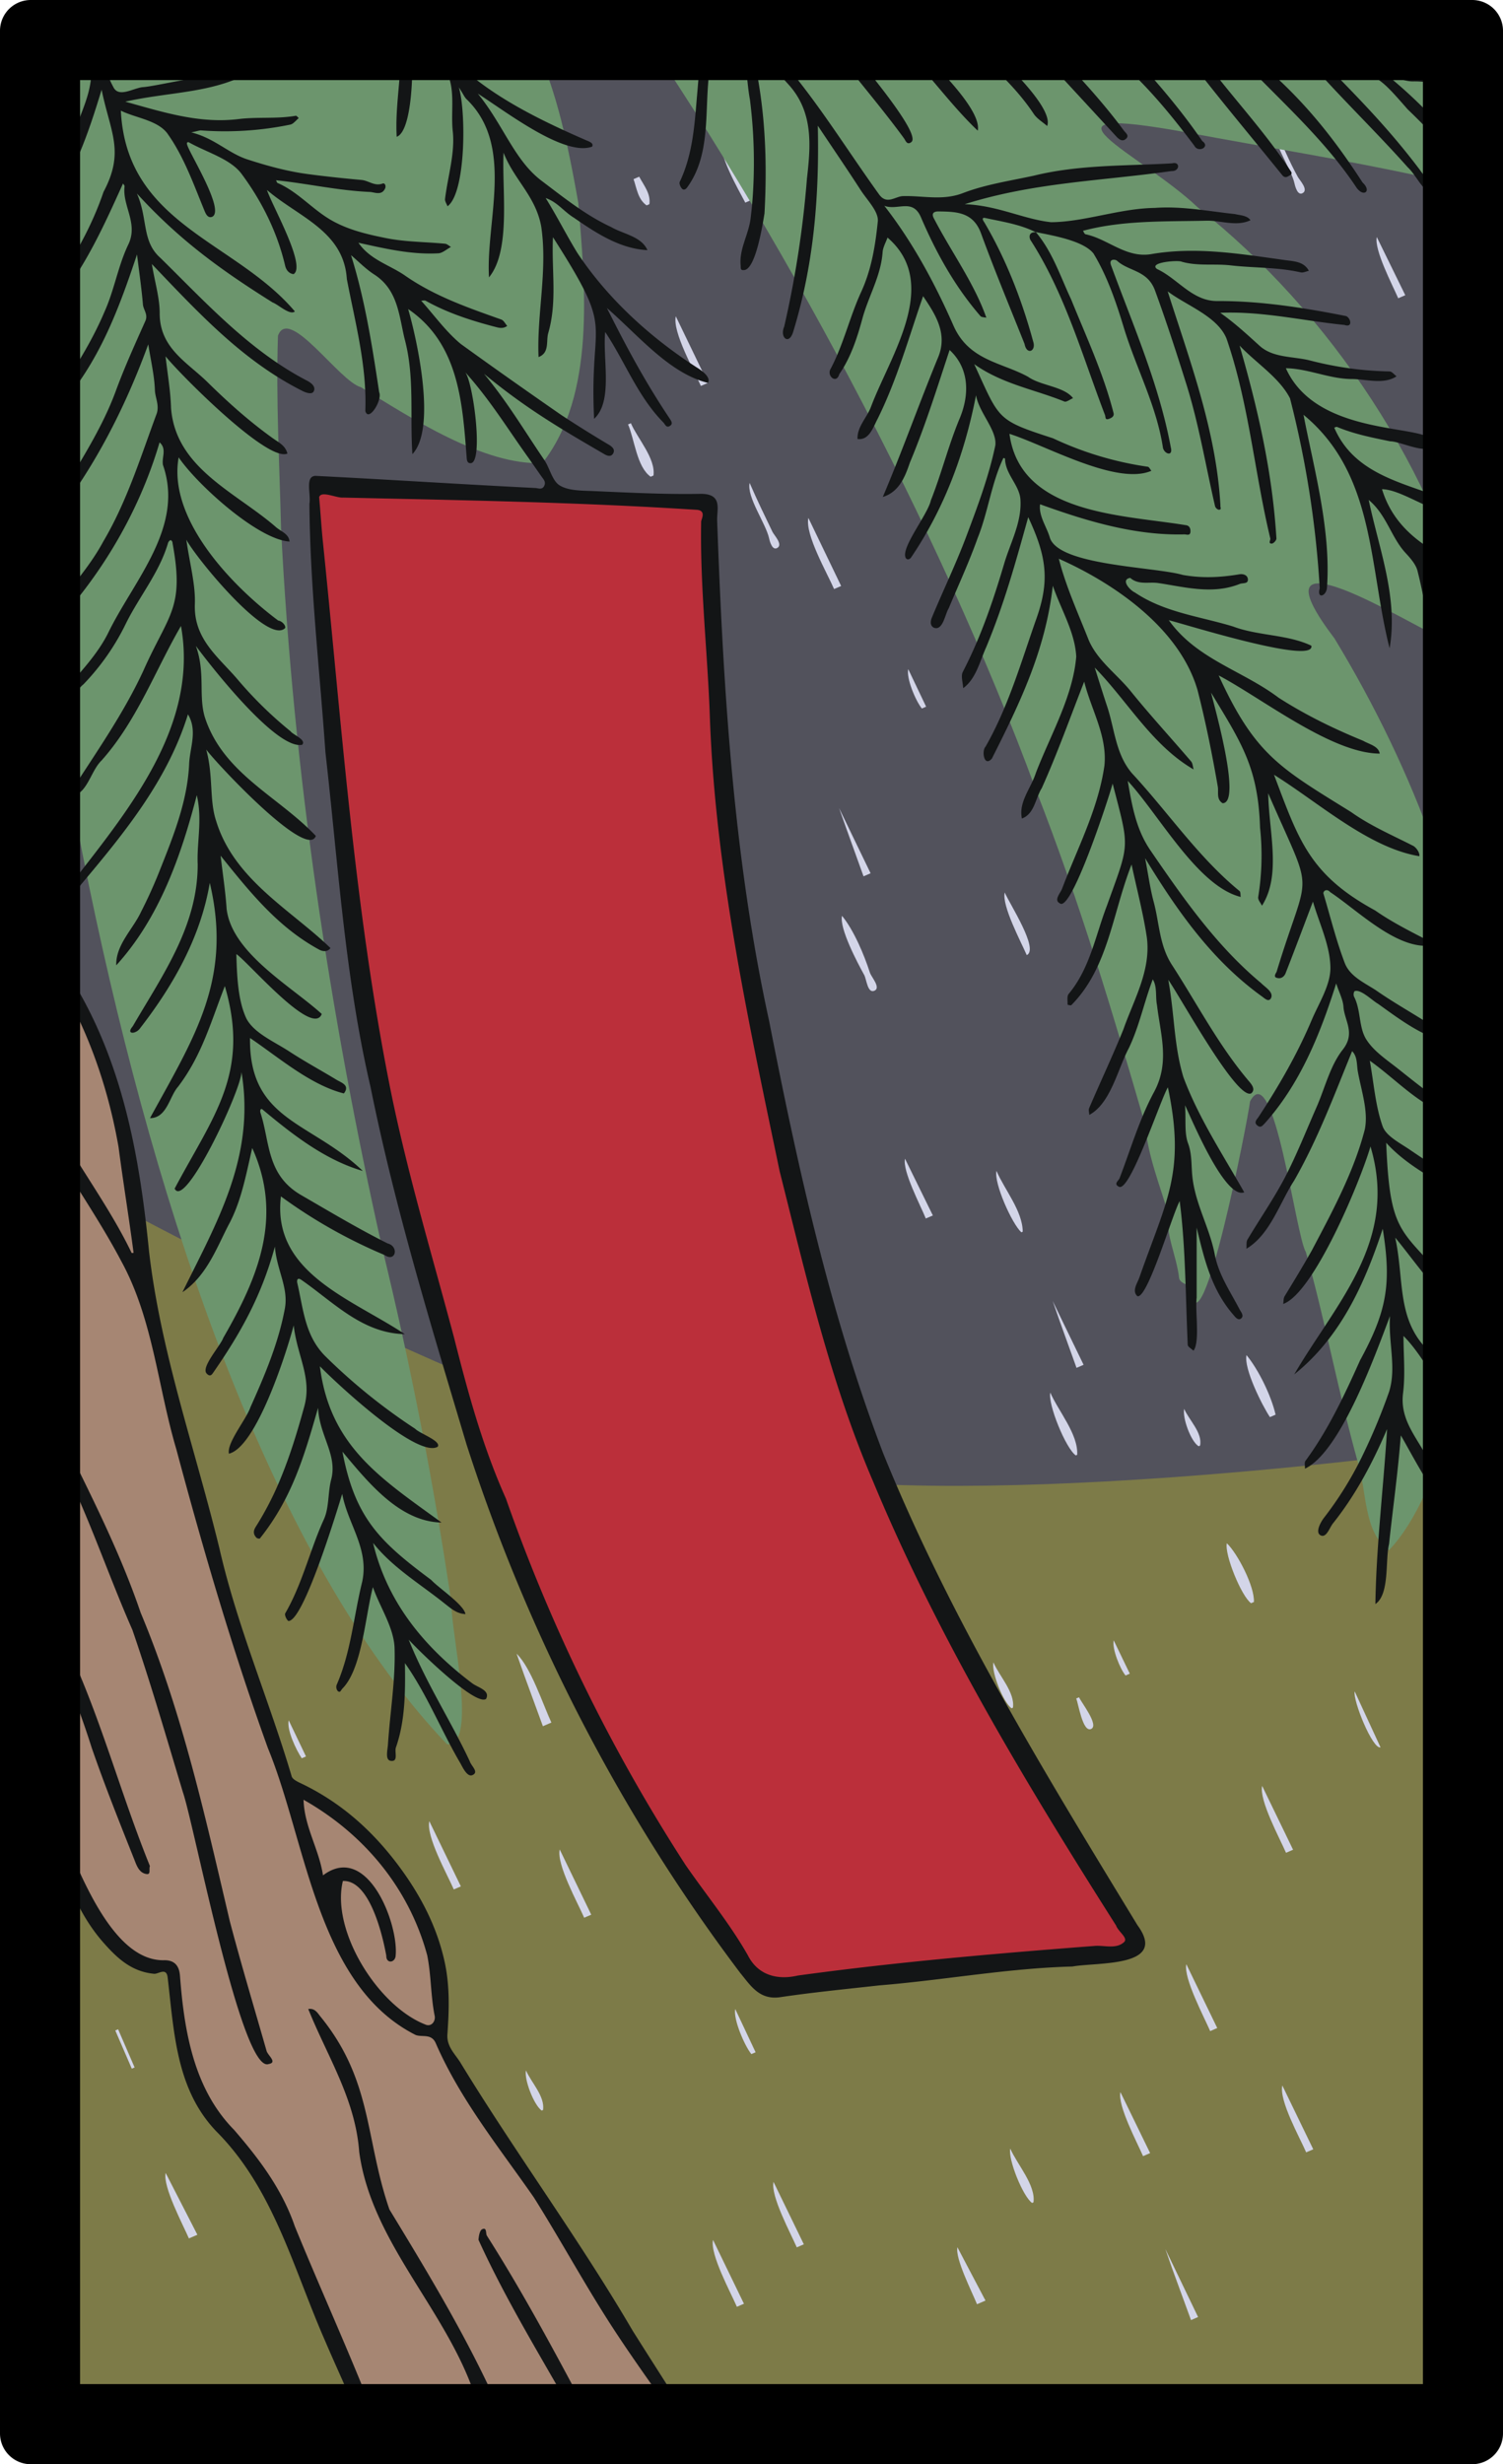 <svg xmlns="http://www.w3.org/2000/svg" viewBox="0 0 976 1600" version="1.1" id="svg2404"><defs id="defs2383"><clipPath id="clip-path"><path d="M960 22v1556a6 6 0 0 1-6 6H22a6 6 0 0 1-6-6V22a6 6 0 0 1 6-6h932a6 6 0 0 1 6 6z" id="path2380" style="fill:none"/></clipPath><style id="style2378">.cls-7{fill:#592116}</style></defs><g id="Paper_Backing" data-name="Paper Backing"><path d="M960 22v1556a6 6 0 0 1-6 6H22a6 6 0 0 1-6-6V22a6 6 0 0 1 6-6h932a6 6 0 0 1 6 6z" id="path2385" style="fill:#52525c;fill-opacity:1"/></g><rect style="fill:#d3d5e8;fill-opacity:1;stroke:#fef8c8;stroke-width:0;stroke-linejoin:round;paint-order:markers fill stroke" id="rect2985-7-9-48" width="4.985" height="62.563" x="402.362" y="1510.079" rx="10.751" ry="24.24" transform="matrix(.726 -.687 .399 .917 0 0)"/><rect style="fill:#d3d5e8;fill-opacity:1;stroke:#fef8c8;stroke-width:0;stroke-linejoin:round;paint-order:markers fill stroke" id="rect2985-7-9-15" width="4.985" height="62.563" x="65.9" y="1434.455" rx="10.751" ry="24.24" transform="matrix(.726 -.687 .399 .917 0 0)"/><rect style="fill:#d3d5e8;fill-opacity:1;stroke:#fef8c8;stroke-width:0;stroke-linejoin:round;paint-order:markers fill stroke" id="rect2985-7-9-58" width="4.985" height="62.563" x="76.941" y="1694.635" rx="10.751" ry="24.24" transform="matrix(.726 -.687 .399 .917 0 0)"/><rect style="fill:#d3d5e8;fill-opacity:1;stroke:#fef8c8;stroke-width:0;stroke-linejoin:round;paint-order:markers fill stroke" id="rect2985-7-9-14" width="4.985" height="62.563" x="-257.745" y="1369.304" rx="10.751" ry="24.24" transform="matrix(.726 -.687 .399 .917 0 0)"/><rect style="fill:#d3d5e8;fill-opacity:1;stroke:#fef8c8;stroke-width:0;stroke-linejoin:round;paint-order:markers fill stroke" id="rect2985-5-6-93" width="14.175" height="132.018" x="-177.181" y="1061.567" rx="11.826" ry="25" transform="rotate(-24.162)"/><path id="rect4237" style="fill:#7d7b48;fill-opacity:1;stroke:#fef8c8;stroke-width:0;stroke-linejoin:round;paint-order:markers fill stroke" d="M52.28 769.96s281.473 156.412 437.04 185.414c148.837 27.747 453.962-14.81 453.962-14.81 5.85 1.12 10.934 10.813 10.75 24.24l-7.856 577.815c-.182 13.428-4.795 24.24-10.75 24.24H52.278c-5.956 0-10.75-10.811-10.75-24.24V794.2c0-13.43 4.9-25.36 10.75-24.24z"/><path id="rect6548" style="fill:#d3d5e8;fill-opacity:1;stroke:#fef8c8;stroke-width:0;stroke-linejoin:round;paint-order:markers fill stroke" d="M411.409 116.317c2.097 6.14 2.82 13.031 8.453 17.045l1.836-.793c.94-6.854-3.584-12.104-6.617-17.839zM647.08 760.265c-1.773 7.894 10.023 34.261 16.137 39.87l.918-.397c-.125-13.45-11.768-27.237-17.055-39.473zM468.351 90.387c-2.167 9.646 10.932 32.333 15.615 41.185l3.672-1.587c-4.384-12.84-10.556-29.01-19.287-39.598zM255.431 245.56l9.394 24.264 3.672-1.587-11.23-23.47zm428.137 599.16 4.635 13.249 10.855 30.169 4.59-1.983zm-134.96-699.68c-1.906 8.484 10.96 32.932 14.697 41.58l4.59-1.982zm95.618-35.865c-1.878 8.36 10.486 29.994 13.507 38.828l4.59-1.983zm-280.77 1091.658c-2.183 9.719 11.697 34.637 15.887 44.335l4.59-1.983zm318.58-296.626c-1.684 7.495 9.992 36.131 16.532 40.788l.918-.396c.75-13.4-12.25-28.354-17.45-40.392zM827.98 83.163c-2.037 9.077 10.515 26.304 12.62 35.942.478 2.165 2.158 8.45 5.557 6.131 3.425-2.336-2.198-8.216-3.378-10.34-5.611-10.164-10.175-21.03-14.8-31.733zM407.836 275.576c4.275 9.896 5.63 27.525 14.674 33.965l1.836-.793c1.51-11-10.4-24.07-14.675-33.965zm31-70.226c-2.282 10.164 11.935 35.187 16.284 45.253l4.59-1.983zm317.89 1254.899 4.634 13.248 12.046 32.923 4.59-1.983zm-415.172-115.966c-1.307 5.816 5.128 22.498 10.187 26.1l.918-.397c1.23-8.957-7.655-17.718-11.105-25.703zm381.657-279.215c-1.201 5.352 4.041 18.408 7.683 22.825l2.754-1.19zM894.047 153.91c-1.853 8.252 10.275 31.346 13.904 39.746l4.59-1.983zm-304.28 280.54c-1.34 5.961 4.836 20.683 8.872 25.579l2.754-1.19zm119.882-45.258c-2.12 9.439 11.18 28.7 13.507 38.827l4.59-1.983zm87.02 612.819c-1.631 7.264 9.47 34.488 15.74 38.952l1.836-.793c.555-9.921-10.53-31.403-17.575-38.16zm22.936 157.578c-2.078 9.249 11.47 34.115 15.49 43.418l4.59-1.983zM544.86 524.658l5.031 14.166 10.856 30.17 4.59-1.984zm248.886-69.402c-1.63 7.27 7.01 24.748 11.253 31.087l2.754-1.19zm-291.44 961.45c-2.032 9.045 11.157 33.388 15.093 42.499l4.59-1.983zm-39.282 37.668c-2.087 9.29 11.456 34.08 15.49 43.417l4.59-1.983zm83.748-859.735c-1.836 8.173 10.243 30.862 14.425 38.43 1.508 2.73 2.134 12.15 6.595 10.223 4.462-1.927-1.97-8.84-2.923-11.809-3.655-11.375-10.386-27.492-18.097-36.844zM834.67 484.418c-2.116 9.423 11.416 33.986 15.49 43.417l4.59-1.983zm-64.304 790.948c-1.985 8.842 11.599 34.409 15.49 43.417l4.59-1.983zM652.431 579.492c-1.951 8.686 10.512 31.896 14.3 40.663 8.133-3.77-11.038-33.113-14.3-40.663zm46.422 523.332c1.45 3.358 4.196 22.152 9.643 19.799 5.448-2.354-6.356-17.235-7.807-20.593zm-77.134 356.313c-1.623 7.228 9.646 29.343 12.714 36.992l5.508-2.38zM486.794 313.56c-2.04 9.079 10.512 26.305 12.624 35.941.475 2.165 2.155 8.453 5.554 6.134 3.389-2.31-2.314-8.135-3.379-10.342-5.092-10.557-10.129-20.923-14.799-31.733zm345.91 1040.54c-2.203 9.802 11.287 33.689 15.49 43.417l4.59-1.983zM524.94 336.296c-2.373 10.566 12.193 35.786 16.68 46.171l4.59-1.983zm62.737 416.054c-1.789 7.965 10.188 30.551 13.507 38.828l4.59-1.983zm-480.11 658.539c-1.971 8.775 11.233 33.564 15.094 42.5l5.508-2.38zm772.125-312.673c-1.31 5.83 11.702 37.895 16.783 36.323zm-600.904 84.257c-2.228 9.92 11.635 34.495 15.887 44.336l4.59-1.983zm448.781 175.921c-1.956 8.71 10.884 32.756 14.697 41.582l4.59-1.983zm122.408-578.843c-2.104 9.35 11.192 28.755 13.507 38.827l4.59-1.983zM187.47 1116.979c-1.394 6.205 4.876 19.284 8.476 24.661l2.754-1.19zm289.983 187.491c-1.442 6.42 6.082 23.937 10.458 29.25l2.754-1.189zm-141.995-230.73 5.031 14.167 12.046 32.922 5.507-2.38c-5.594-12.065-13.24-35.748-22.584-44.709zm473.976-193.883c-1.922 8.558 10.154 32.704 15.218 40.267l3.672-1.587c-2.79-12.155-10.955-29.06-18.89-38.68zm-40.472 34.915c-1.256 5.59 4.25 21.143 9.394 24.264l.918-.397c1.761-8.264-7.157-16.566-10.312-23.867zM74.865 1318.386l10.708 24.786 1.836-.793-10.708-24.786zM645.097 1079.4c-1.407 6.25 6.325 25.895 11.773 29.773l.918-.397c1.357-9.89-8.872-20.535-12.691-29.376zm10.936 315.675c-1.543 6.843 8.174 31.023 14.153 35.28l.918-.396c1.545-11.224-10.713-24.795-15.071-34.884z"/><g id="Wikipedia_Cropped" data-name="Wikipedia Cropped"><g clip-path="url(#clip-path)" id="g2396" style="clip-path:url(#clip-path)"><path d="M290.25 1132.52C77 908.58-8 304 0-4c51.1 3.68 280.87-3.72 326.58.92 29.7 32.65 41 90 48.93 134.68 4.58 54.7 11.33 124.85-23.27 169.07-38 1.67-85.32-29.29-117.8-49.22-14.06-3.68-46.81-53.23-53.93-33.47-1.4 41.09 1 83.33 2 125.19 7.9 157.08 31.15 313.4 65.61 466.85 18.58 76.24 34 155.55 45 230.81-.53 18.29 17.55 93.53-2.87 91.69zm611.79-126c-16.7-11.19-14.3-37.95-20.42-57.51-12.47-44.7-21.23-92.15-33.62-136.01-6.65-10.68-20.76-127.19-36.26-97.88-1.62 13.28-31.26 164.59-38.74 123.78.57-5.67-6.16-4.57-7.31-8.86-1.58-14.54-9-28.78-7.14-42.15-5-17.23-13.4-38.06-14.84-57.28-21-72.59-42.55-145-70.94-217.54C609.37 340.92 504.34 145.45 403.08 0c-2.57-8.93 48.75-1.8 51.36-4 4-.1 4.25 6.13 8.6 5.89C482 8.73 503.11.61 523.19 7.81c14.88-3.9 31.9-2.14 47.46 3.92 37-7.8 77.24 7.12 114.36 5.61 17-1.25 30.88 11 46.48 6.18 19.72-2.94 32.74 15.32 48.51 5.56 63.11 13.86 129.31 9.55 190.82 33.59 17.71-4.17 6 51.92 9.18 58.71-1.89 10.12-48.19-7.4-58.76-7.18-49.59-10.74-99-18.56-149-27.92-111.7-20.57-31.24 13.28 5.6 48.43 85.57 67.71 155.49 172.14 180.22 279.46-7.92 22.89-18.17 1.5-30.38-4-28-14.32-113.87-65.14-61.11 4.36 25.93 42.7 48.56 89.25 64.8 135.69 43.34 101.03 42.04 380.42-29.37 456.3z" id="path2388" style="fill:#6c956d;fill-opacity:1"/><path d="M394.13 1604c-37.59.41-109.24-.34-147.5 0-10.52-2.87 4.91-12.76-1.82-19.45-17.95-47.78-38-90.85-57.14-137.74-12.16-40.13-46.22-60.18-61.93-97.19-10.47-14.6-6.4-65.84-18.92-72.9-13.24.91-24.45-7.83-30.68-14.32-25.42-25.76-31.95-59.62-45.41-91-11.23-22.95-16.59-53.91-34.73-70.78v-91c2.51-9.86-4.79-416 2.51-424.32 30.47 17 47.53 58.6 61.74 88.6 21.29 46.56 21.74 82.67 29 128.73 5.08 16-4.76 12-2.85 22.06 17.45 38.41 20 73.71 32 115.26 19.52 74.9 42.95 148.44 68.79 221.46 64.92 21.64 102.54 97.1 99.4 163.55 46.92 82 99.43 159 151.6 237.75 47.98 64.5 15.34 34.74-44.06 41.29z" id="path2390" style="fill:#a68673;fill-opacity:1"/><path d="M507.88 1287.67c-33.87-5.35-42.71-52.35-65.95-74.42a1122.65 1122.65 0 0 1-117-238.57C262.6 810.3 232.38 632.67 216.75 468c-3.45-43.78-8.74-87.22-12.36-130.8-2.43-16-1.78-24.36 18.42-18.1 76.74 1.71 153.14 3 229.71 7.95 12.54-7.22 5.88 80 9.91 91.34 3.52 87.43 11 171.81 31.2 259 31.29 208.19 119.6 401.43 237.25 574.79 16.43 25.7-40 12.34-52 17.67-57.35 4.46-113.07 10.86-171 17.82z" id="path2392" style="fill:#bb2f3a;fill-opacity:1"/><path class="cls-7" d="M978.14 66.57c-1.77 3.28-5.91.59-8.43-.06-17.27-5-33.42-14-52.2-13.65-4.63.08-9.31-2.1-16.53-3.86a317.42 317.42 0 0 1 63.46 70.1c1.14 2.68 6.43 5.58 2.42 8.5-3.72 2-3.26-1.69-4.51-3.23-15.1-18.66-30.83-36.75-48.25-53.37-18.89-21.52-21.05-24.78-51.42-27.23C885.28 66.74 903.73 86 922 110.28c3.31 4.93 8.24 8.79 7.33 15.39-6.59-3.44-9.7-11.91-15.14-17-18.7-21-38.93-40.7-57.82-61.57-8.36-7.78-27.52-5.41-41-8.6 28.7 23.61 49.64 49.33 69.43 80 6.07 5.58.77 9.83-3.9 3.37-19.34-29.16-45.24-52.68-69.38-77.51-9.4-10.61-20.82-7.31-31-11.19-.69-.26-1.62.11-2.44.18 18.85 26.41 42.14 50.22 60 77.66 1.31 1.76.39 2.35-.77 3-1.59 1-3 1.74-4.71-.34-16.38-20.32-33.22-40.41-49.38-60.88-15.13-19.19-33-26.18-55.74-25.24 19 20.09 37.57 41.13 53.27 64.08 5.42 3.68-2.72 7.95-5.26 2.88-12.65-16.81-25.82-33.13-41.19-47.86-7.78-7.45-14.42-17.45-24.1-21-11.34-4.2-24.4-3.76-37.34-5.41 20.32 21.59 39.85 41.41 56.9 64.49 1.17 1.58 3.74 3.25 1.49 5.33s-4.36.72-6.32-1.41c-20.24-22-40.6-44-60.84-66-6.56-6.78-26.62-3.32-37.09-5.47 11.61 10.14 58.17 50.75 53 64.63-3-2.61-6.65-4.74-8.76-7.92C658.86 55.27 642 41 625.91 26.07c-6.86-3.76-4-10.92-10.44-11.35-12.07-.48-24.14-1.27-37.65-2 13.44 14.69 60.41 55.35 57.1 72.13C615.08 66 599.17 42 578.49 23.19c-13.1-13.11-29-12.95-45.55-14.09 7.2 9.47 67.87 77.53 58.7 83.26-2.73 2-3.61-1.17-4.65-2.6-16.73-22.92-35.72-44.19-52.21-67.09C518.55.13 497.84 13.2 476 7.5c41.28 35.25 64.22 76.09 94.72 118.56 5 7.22 10.63 1.46 15.51 1.29 13-.43 25.8 3.15 39.14-2 14.63-5.61 30.55-7.94 46-11.29 29.37-7.24 59.76-6.28 89.74-8 5.41-1.38 5.09 5.24-.3 5-46.16 6.53-89 7.27-134.38 21.52 21.47.79 38.19 9.77 56.08 11.69 21.71-.15 44.81-9 67.36-9.27 17.52-1.3 34.75 2.14 52.07 4 3.39.84 8 .84 10.07 4-9.24 4.35-19.39 0-28.9.31-26.57.58-54.11-.35-79.88 6.55.55.78 1 2.1 1.68 2.25 14.64 3.05 26.28 15.7 42.82 12.87 20-3.43 39.82-2.19 59.59.21 9.19 1.11 18.38 2.48 27.56 3.75 5.89.78 11.89 1 15.05 6.9-1.78.37-3.71 1.39-5.32 1-15-3.42-30.29-2.79-45.42-4.53-10.58-1.23-21.31.63-31.84-2.39-2.19-1.14-21.89.33-16 4.75C765 181 774.5 196 791.17 195.45c28 0 55.6 4.36 83 9.79 3.08 1.43 4.37 7.65-1.12 5.75-27.23-2.73-53-9-80.64-7.89 9.73 6.9 17.59 14.23 25.59 21.48 8.91 8 21.88 6.67 32.94 9.54 6.76 1.75 13.64 3.19 20.57 4.3a217 217 0 0 0 30.82 2.75c1.53 0 3 2.06 4.55 3.16-8.54 5.67-20.17 1.67-29.88 1.77-14.21-.28-28-6.85-42-7 21.36 47.52 98.6 34.77 95.75 49.5-3.08 7.49-21.09-2.06-28-2.05-11.69-2.41-23.39-4.69-34.49-9.34-.47-.2-1.23.28-1.85.44 14.27 33.16 50.62 36.44 79.4 49.56 1.81.76 4.47 3.53 2.82 4.84-12.54 6.13-36.65-14.28-51.2-14.41 10.1 33.09 41.29 45.1 70.21 57.43-10.4 4.13-27.66-5.36-39.33-9.76 13.62 31.34 36.8 60.5 41.76 94.59-12.62-23.31-24.93-46-37.44-69.11 3.49 14.77 4.47 29.82 7.11 44.66.33 6.36 5.53 26.63 1.12 30.13-9.71-30.14-12.47-63.39-20.27-94.48-.93-4.37-4.57-8.5-7.8-12-9.42-10.13-12.3-24.72-24-34.5 6.79 32.38 19.21 63.2 13.58 96.33-13.61-53.08-9.11-113-55.91-151.61 6.75 35 18 75 15.22 112.54-.68 5.51-6.68 7.14-4.68.14a648.29 648.29 0 0 0-19.32-123.4c-6.94-13.45-21.76-22.67-32.73-34.21 12 41.48 21.31 82.39 23.92 125.28.06 1.11-1.91 3.28-3 3.29-2.65 0-.63-2.24-1-3.44-10.31-43-13.88-87.77-28.45-129.78-6-14.46-25.86-21.25-38.17-30.56 14.51 45.44 31.62 91 34.26 139-.21 1.14 1.1 2.91-1.2 2.76a3.5 3.5 0 0 1-2.31-2.34c-6.11-26.44-10.53-53.4-18.63-79.2-6.38-20.31-13-40.71-20.35-60.8-4.91-13.34-17.09-12.3-24.7-19.34-1-.88-5.68-1.54-3.72 3.34 14.21 38.69 31.12 77.13 38.68 117.87 1.57 6-3.91 4.52-5.07.44-4.15-27.61-17.6-52.19-25.56-78.57-5-16.48-10.74-33.25-19.6-47.78-6.55-8.23-26-11.56-37.45-13.87a.58.58 0 0 1 .1.12c-10.34-5.18-21.72-6.86-32.84-9.25-3.22-.69-.92 2.45-.62 2.89 14.16 24 24.43 50.65 31.67 77.29 2.09 6.4-4.23 9-5.59 1.6-9.52-23.9-19.44-47.65-28.27-71.81-5.14-14.05-16.27-14.09-27.76-14.25-1.27 0-5.36.26-2.68 4.84 11 21.25 26.15 41.94 33.89 64.18-1.31-.34-3.19-.24-3.85-1.09-16.65-19.21-28.86-41.29-38.82-64.59-5.46-11.89-15-3.72-23.57-7 18.61 23.89 32.9 50.56 44.89 77.8 10.05 22.85 31.43 23.81 48.5 33.26 8.32 5.86 23.14 6.15 29.16 13.83-1.91.79-4.3 2.76-5.65 2.2-19.16-7.82-40.16-11.24-58.53-24.27 16.69 36.17 14.15 36.14 51.16 48.14a217 217 0 0 0 61.56 18.49c.88.13 1.54 1.71 2.3 2.62-22.55 9.76-68.74-16.6-92.14-24 7 52.39 73.39 52.5 114.38 59.29 2.44.2 3.3 2.13 3.15 4.33-.18 2.76-2.48 1.68-3.85 1.67-32.37.83-63.71-8.7-93.8-19.55-1 7.62 4.27 14.5 6.35 21.68 5.77 18.22 67.63 18.81 86.32 24.19 12.35 2.23 24.47 1.66 36.67-.4 2.88-.48 5.53.69 5.62 3.38.09 3-3.3 2.08-5.3 2.88-17.77 7.05-35.56 2-53-.6-5.85-.87-12.78 1.41-18.1-3.33-6.47 1.06-.29 8 3 9.47 19.27 13 42.29 15.52 63.79 22.09 16.19 6.12 35.41 5.1 50.82 12.47C854.14 432 768.67 405 759 402.71c18.14 25.42 47.69 32.52 71.31 50.33 17.37 11.15 35.81 20.14 54.89 27.95 3.78 2.23 9.94 3.4 10.76 8.32-31.22-.1-76.09-35.69-104.58-50.76 23.69 51.89 40.14 60.23 86 88.72 12.71 9.05 26.75 15 40.41 22 1.79 1 4.3 4.32 3.87 6.65-32.83-5.35-65.5-34.9-94.36-52.86 15.93 42 22.77 64.74 65.66 88.08 11.35 7.92 23.57 13.94 35.73 20.26.62.32.75 1.58 1.1 2.41-22.31 3.38-48.08-22.71-65.95-34.51-1.83-2.18-4.31-1.41-4.5.71 4.51 15 8.36 30.84 14 45.51 3.4 8.46 12.5 12.52 20 17.36 17.16 12 36.5 21.54 52.68 34.58-19-1.67-36-14.85-51.27-25.76-3.6-2-11.46-9.9-15.23-8.06a4.11 4.11 0 0 0-.33 3.3c4.67 8.89 3 20.07 8.06 28 4.91 7.79 13.57 13.38 21.05 19.34 14.62 11.66 29.27 23.34 45.79 32.43-27.22-2.45-43.85-23.29-64.58-38 2.62 14.66 3.62 29.27 8.32 42.57 2.26 6.39 11.18 10.79 17.68 15.24 15.05 10.29 30.61 20 45.8 30 2.38.81 5.42.33 6.25 3.72-4.9 1-8.79 1.7-12.69-1.17-18.76-10.84-40.3-21.07-54.72-37.07 2.65 66.33 11.11 53.75 49.83 102.75 1.78 4 12.08 9 7.67 13-10.88 1.43-41.19-41.91-51.65-54.16 5.84 26.45.93 51.72 20 71.8 12.49 13.13 22.24 28.77 33.08 43.26.68.91.62 2.38.9 3.59-22.92-9.82-31.47-37.62-48.6-54.82 0 12.36 1.27 25-.3 37.31-2.35 19.27 11.8 31.07 17.92 46.73 2.63 8.37 18.05 23.89 16.83 30.33-8.21 3.79-31-41.49-36.19-49.79-1.89 24.47-5.07 46.48-7.64 70.52-2.57 10.8.51 32.56-8.87 39 .58-38 5.26-75.7 7.61-113.66-9.42 22-20.47 42.95-35.43 61.61-2.24 3.22-4.27 9.51-8 7.26-3.27-2 .32-8.54 2.52-11.35a228.13 228.13 0 0 0 24.45-39.27 392.56 392.56 0 0 0 17.75-42.45c4.89-15.55-.53-31.77.58-49.18-10 26.54-32.3 88.38-55.21 99.12.08-1.73-.51-4 .35-5.11 14.81-20.13 25.29-42.66 35.46-65.28 17.34-31.84 20.5-49.46 14.69-85.36-11.76 35.77-27.41 70.49-57.49 94.56 27.15-46.52 67.88-86.49 49.54-148-6.48 22.26-36.68 95.11-56.68 102.24.29-1.7.11-3.68.94-5.05 6-9.79 11.94-19.59 17.58-29.58 13.23-25.05 27.49-51.4 34.48-78.74 2.38-11.69-2.23-24.94-4.51-37.36-.83-4.57-.17-9.84-3.74-13.4-11.52 28.26-22.27 57.16-37.63 84-9.53 14.67-15.59 35.07-31 44.28.19-2-.25-4.37.67-5.93 8-13.46 17-26.38 24.26-40.24 7.71-14.78 13.81-30.34 20.53-45.6 5.56-12.63 8.83-27 17.09-37.5 8.49-10.77 1.08-18.75.46-27.84-.32-4.68-2.79-9.21-4.73-15.15-10.35 32.9-23.43 65.3-46.51 91-1.34 1.33-2.41 2.89-4.5 1.37-2.85-2.08-.37-4.22.52-5.57 13.13-20 25.14-40.7 34.48-62.79 4.8-11.34 12.49-23.09 12.27-34.53-.27-14.37-7.31-28.61-11.35-42.63-5.95 15.68-11.73 31.15-17.76 46.52-.78 2-2.75 3.81-5.45 3.06-2.67-.53-1-2.77-.38-4 21.35-70.32 25.14-45.23-5.46-115.89.4 24.92 8.68 53.1-4.06 73-.86-1.9-2.69-3.75-2.45-5.57a167.79 167.79 0 0 0 1.22-45c-1.21-39.13-12.07-55.12-31.81-87.78 2.36 9.8 20.06 71.87 7.47 71.79-4.18-2.66-2.46-7-3.11-10.81-3.64-21-7.83-41.87-13.15-62.63-11.7-40.35-54.43-69.45-90.07-85.29 4.54 17.95 12.63 35.64 19.47 53 5.86 13.43 18.36 22 27.39 33.23 12.52 15.5 26.06 30.18 39 45.33 1.1 1.29 1.14 3.48 1.68 5.26-27.07-15.72-42.74-44.15-64.23-66.15 2.69 8.45 5.3 16.92 8.1 25.33 4.86 14.62 5.46 30.88 16.08 43.29 23.43 25.25 43.1 54.6 69.85 76.46.78.6.54 2.53.77 3.85-28-7-52.69-52.93-73.37-75.38 3 17.69 5.8 32.2 15 45.51 21.2 30.91 42.69 61.72 71.69 85.86 2.51 2.65 8.52 5.94 6.19 10-1.56 2.26-3.81 0-5.51-1.24-32.6-23.41-55.16-55.58-76.08-89.9 2 10.18 3.18 19.48 5.6 28.45 3.67 13.63 3.61 28.15 11.79 40.76 16.26 25.1 30.06 51.84 49.44 74.89 1.93 2.29 5.31 5.83 2.09 8.55-9.16 4.84-45.45-61.59-53.87-73.7 4.14 22.84 3.54 42.35 9.83 63.27 9.87 26.44 25.84 50.59 39.48 74.69-12.3 4.72-33.1-45.11-38.41-56.49.62 10.16-.51 18.1 1.94 24.71 2.72 7.34 2 14.85 2.83 21.94 2 17.79 11.21 33 14.49 50.15 2.52 13.24 10 23.94 16 35.46 1 1.95 3.29 4.41 1.11 6.17-2 1.59-3.83-1-5.14-2.53-14.16-16.38-18.78-36-23.71-56.46v45.49C776 851 779.34 871.51 775 877c-1.29-1.26-3.66-2.48-3.72-3.79-1.42-30.6-1.34-63.31-5.24-93.35-4.66 8.31-20.86 63.72-27.45 61.74-3.91-3.52.25-8.7 1.51-12.78 17.44-49.66 29.9-68 18.29-122.82-5.11 8.61-24.77 68.91-31.9 64.48-3.51-1.81-.09-3.86.54-5.5 7.22-18.81 12.84-38.31 22.4-56 10.4-19.29 4.09-37.52 1.89-56.35-1.14-5.51.27-11.82-2.74-16.72-5.58 14.56-8.71 30.39-15.58 44.69-7.16 13.42-11.77 35.89-25.65 43.29-.06-1.46-.62-3.14-.1-4.36 7.29-17.06 15.25-33.88 22.21-51.06 6.81-19.41 18.09-38.47 15.25-59.91-2.3-15.3-6.28-30.35-9.9-47.24-12.53 31.8-15 66.95-39.13 91.32-.24.33-2.44-.22-2.43-.32.09-2.38-.54-5.5.73-7 13.84-16.63 17.31-37.7 24.79-57.19 15-41.86 14.88-36.27 3.75-79.34-2.68 9.79-26.95 84.24-34.35 77.7-4-2.05.4-6.55 1.49-9.41 1.79-4.73 3.69-9.43 5.63-14.12 8.86-21.4 18.51-42.56 21.87-65.74 2-19.37-8.5-36.1-13.11-54.63-9.26 23.57-17.33 46.4-27.54 69.09-4.21 6.72-4.73 16.78-12.91 19.78-2.33-10.7 6-19.81 9.1-29.71 9.35-24.36 24-49.39 26.18-75.42-.84-15.89-9.7-30.09-15.21-46-4.8 41.93-21.3 76-39.57 112.21-5.18 5.86-6.74-5.12-4.12-7.72 14.63-25.64 22.83-54 32.51-81.69 9.46-25.87 7.22-41.67-4.79-67.34-8.32 29.86-15.61 56.34-27.31 84.45-4.07 9-6.6 20.58-14.94 26.59-.14-3.58-1.64-7.86-.21-10.61 4-7.75 7.63-15.68 10.91-23.72 6.2-15.17 11.26-30.75 15.88-46.35 4-13.64 11.57-27 10.62-41.74-.61-9.49-9.87-16.45-10-26.58 0-.16-1-.51-1.07-.45-7.77 16.27-9.94 35.09-16.7 51.91-5.51 15.52-12.46 30.51-18.82 45.7-2.37 3.68-3.73 14.85-9.67 12.56-2.81-1.5-2-4.77-1.18-6.74 7.33-17.61 15.64-34.86 22.35-52.72 7.25-19.3 14.59-38.81 18.77-58.88 1.21-9.89-10.6-21.24-12.53-32.57-7.41 38-20.53 73.28-42 105.08-.8 1.37-2.65 2.24-3.65.53-3.42-6.45 14.29-28.07 16.34-37.4 6.93-17.45 11.45-35.87 18.7-53.18 6.58-15.74 6.15-32.66-6.54-44.42-7.89 23.9-15.84 49.4-25.8 73.12-3.12 9.2-7 19.07-17.59 22.31 12.59-29.63 23.54-60.56 35.86-90.51 6.7-15.82-2.21-28.71-9.68-39.87-9.17 26.41-16.9 54.23-29.58 79.74-2.86 5.37-5.42 14-13 13-.36-7.95 6.17-13.89 8.8-21.07 12.47-33.16 45.37-79.85 10.67-109.71-1.11 3.19-3 6.32-3.19 9.57-1.1 15.36-9.18 28.54-13.12 43-3.4 12.54-7.52 25.26-15 36.08-1.86 6.82-8.57 1-5.51-3.64 8.29-15.83 12.27-33.5 19.68-49.65 6.78-14.75 9.27-30.4 10.83-45.88.64-6.36-6.86-13.74-11.14-20.34-8.74-13.55-17.88-26.87-27.82-41.8 1 45.87-2.54 89.68-15.84 133.34-2.65 9.69-9.08 4.28-6-2.8A659.64 659.64 0 0 0 524 116c2.45-21.37 4.29-43.12-11.85-61-7.94-8.8-16.14-17.36-24.91-26.78 9.46 36.72 11.23 73 9.2 110.32-1.18 7.06-5.78 37-13.51 36.83-2.36.29-1.84-1.73-2-3.13-.93-10.74 5.18-19.9 6.48-30.4q1-8 1.5-15.86A325 325 0 0 0 487 64.79c-3.77-20.16-.95-49.29-23.26-58.67-5.71-2-2.37 7.7-1.93 9.49 2.31 9.35.19 18.17-.66 27.23-4.3 26.16 1.52 56-14.74 78.59-.83 1.25-2.33 2.52-3.69.92-.91-1.07-1.81-3.24-1.32-4.25 7.73-16.28 9.38-33.68 10.82-51.15 1.85-22.29 4.28-44.56 2.22-66.95-.8-2.8-.23-9.81 4.34-6.27C469.55 4.33 482.76-2 494.65-1c28.08 2.44 56.29 2.89 84.45 4.48C649.66 9.87 720.41 14.15 790.2 27c37.14 6.32 75.13 9.52 112.06 16.35 18.14 4.77 37.79 2.94 54.76 13 3.98 3.4 24.15 4.65 21.12 10.22zM738.62 1250c20.26 27.6-26.14 23.9-42.23 26.85-42.07 1.1-83.44 8.83-125.31 12.24-21.51 2.4-43.08 4.5-64.48 7.67-13.56 2-19.29-7.74-25.86-15.66-77.88-103.17-138.23-220.32-177.83-343.38C280 861 256.47 784.31 240.62 705.81c-16.65-71.43-21-144.67-29.3-217.37-3.74-53.72-10-107.45-10.4-161.33 1.15-6.12-3.11-17.85 3.92-18.14 47.6 2.4 95.14 5.53 142.74 7.88 1.88.1 4.45 1.38 5.78-1.31s-.4-4.26-1.79-6.23q-3.94-5.61-7.84-11.25c-14.14-19.65-25-37.79-41.57-56.32 5.3 7.29 11.9 58.86 3.45 59-2.85.1-2.43-3.2-2.71-5.5-2.69-35.34-5.58-72.54-37.85-94.57 6.19 21.49 18.35 77.81 2.75 94.2-1.69-24.87 1.56-50.13-5-74.62-3.72-15.14-4.28-32-19.75-42-5.6-3.6-10.33-8.54-15.1-12.56 9.06 28.89 13.73 58.84 18.28 89 2.25 5.07-6.94 19.8-9 12.14 1.13-29.11-6.59-57.45-12-85.65-2-31.23-31.52-40.27-51.86-57.82 3 9.52 25.72 49.25 17.31 54.62-3.2-.3-4.92-2.89-5.53-5.51-5.12-21.87-15.27-42-28.2-59.47-7.36-9.95-22.69-14-34.46-20.68-1.76-.15-1 1.61-.62 2.59 2.75 7.19 24.16 42 15.91 45.85-2.56 1-3.92-1.35-4.82-3.53-7.21-17.44-13.47-35.54-24.48-50.87-6.64-8.41-20.38-9.76-30-14.5 3.64 74.05 74.31 84.57 113 130.36-3.28 2.74-10.75-4.52-14.43-5.82-33.45-21-60.39-40.36-88.15-70.75 7.26 16.23 3 31 15.28 41.82 29.58 29.06 57.87 60.35 95.25 79.72 2.5 1.32 5.84 3.73 4.32 6.86-1 2.12-4.35 1.24-6.94 0-38.94-19.45-67.43-50.4-98.2-82.6 2 12 5.1 22 5.09 32 0 22.69 17.88 31.71 31.14 44.77s26.87 25.21 41.86 36c4.08 3 8.52 4.82 9.95 10.25-12.72 6-69.47-51.17-79.13-63.1 1.23 11.18 3.22 22.33 3.55 33.54 2.94 39 41.75 54.56 67.64 76.92 3.35 3.18 8.87 4.58 9.31 9.8-20.53-1.24-60.14-37.12-72-54.66-7.14 39.71 33.91 83 64.63 105.94 2.33.27 5 3.06 4.54 4.85-11.19 11.52-57.56-45-64.19-57.32 2.26 15.87 6 28.92 5.54 41.79-.87 22.74 15.37 34.41 27.7 48.86a257.82 257.82 0 0 0 34.4 33.71c1.75 2.4 10.57 5.55 7.56 8.8-16.32 3.28-57.06-48.15-69-64.18 6.49 18.17 1.3 33.2 6.21 47.45 12.29 35.85 47.76 50.54 71.68 75.89-5.64 15.94-64.56-47.08-71.18-56.09 4.73 17.19 1.89 32.94 6.5 46.53 11.69 38.15 48.86 57.79 74.19 82.37-2 2.79-5.41 2.21-7.73.81-26.65-14.58-44.79-37.38-63.61-60.77 1.36 11.73 3.14 23.13 3.91 34.59 3.43 28.68 42 50.19 61.77 68.17-5.9 15.6-48.11-34.1-55.46-38.88.4 13.85.92 30.07 6.57 41.93 5 9.45 18 14.88 28 21.41s20.32 12.1 30.43 18.24c3 1.84 8.53 3.38 5.27 8.28a3.53 3.53 0 0 1-.49.61c-21.93-5.58-42.43-23.54-60.92-36-.64 54 39.52 54 73.26 86.34-24.4-7.13-45.21-23.31-64.53-39.42-2-2.06-2.29.39-2 1.42 6.33 19 3.76 40.54 26.56 53.71 18.55 10.73 36.93 21.76 56.1 31.35 7.52 1.92 5.22 12.5-2 7.52a331.78 331.78 0 0 1-67.31-38.06c-6 49.59 45.77 66.42 80.44 89.43-27.55-.53-46.15-20.64-67-35.11-2.68-2-3.26 0-2.78 2.06 3.92 16.71 4.85 34.28 18.42 47.62a378 378 0 0 0 58.11 46.89c2.79 3 17.15 7.91 14.6 11.67-13.38 7.73-65.93-41.41-76.49-52.27 6.5 52.17 39.92 73 79 101.45-27.21-.47-47.75-26.15-64.36-46 8.2 43.21 24.35 58.49 57.61 83.25 5.13 5.5 21.17 16 22.29 22.21-5.55-.24-9.11-3.41-13.2-6.6-15.93-12.82-34-23.42-46.8-39.62 9.27 39 33.72 68 64.38 91.15 3.69 2.79 11.89 4.54 9 10.16-6.94 4.74-43.81-31.33-50.24-38.5 11.22 28.12 27.12 52.26 39.63 78.92.91 3.11 6.18 7 1.84 9-3.28 1.53-6.09-4.28-7.92-7.67-12.61-21.48-21.62-44.66-36-65 .28 18.58.23 37.44-5.89 54.85-.92 3.12 1.79 9.29-3.29 8.61-3.85-.52-2.08-7-1.85-10.58 1.36-21.08 5-42.08 4.28-63.23-.7-13.17-9.51-26-14.05-39-4.9 18.28-7 53-19.77 65.84-1 1-1.39 3.16-3.14 1.54a4.2 4.2 0 0 1-.67-3.82c9.37-21.35 11.07-44.55 16.59-66.88 4.76-21.58-9.41-37.7-12.93-57.24-3.62 11.73-25.21 83-35 82.55-1.28-1-2.58-4-2-5 8.16-14.06 12.94-29.51 18.5-44.64 2-5.5 4.14-11 6.57-16.3 3.53-7.75 2.53-17.44 4.77-25.93 4.22-16-7.7-28.39-8.53-46.56-9.25 32.5-17.22 59-37.75 84.81-.23.3-1.74.05-2.2-.4-2.14-2.15-2.25-4.4-.54-7.09a200.73 200.73 0 0 0 16.45-32.12c6.11-14.88 10.79-30.36 15.12-46.14 5.11-18.65-4.74-32.86-6.89-52.56-5.5 20.48-24.64 79.14-42.08 83.3-1.48-7.13 11.3-22.27 14-30.22 9.27-20.71 18.23-41.69 22.37-64.25 2.37-13.53-5.4-25-6.51-40-8.67 31.89-22.12 56-40.16 82-.94 1.47-2.16 2.52-4 .57-4.36-3.82 8.85-18.16 10.63-23.3 22.61-39.13 39.06-78.58 18.8-123.28-4.24 18.47-7.28 35.19-15.51 50.23-7.64 14.83-14.23 32.93-29.81 43.41 22.47-45.63 47.49-88.15 38.34-143 0 11.42-36.72 89.67-43.39 75.73 24.91-47 49.22-74.85 32.59-131.5-9.41 24.26-15.06 45.16-30.42 65.41C110 711.94 108.42 726 97.4 726c28.77-52.61 53.69-90.13 38.82-152.79-5.86 35.12-23.66 66.59-45.22 94.38-2.72 4-9.52 4.26-4.8-1.23 19.2-33 42.28-65.09 42.17-105.18-.63-14.29 3.17-28.93-.58-44.88-10.31 39.83-24.47 79.89-52.3 110.48-.4-13.31 10.85-23.41 16.12-34.78 4.11-8 7.84-16.25 11.23-24.59 9.18-23.17 19-46.68 20-71.91.62-10.53 5.47-21.24-.79-31.68-13.12 42.48-41 76.7-69.15 110.16-1.49 2-3.61 4.77-6.37 2.5-3-2.45.74-3.87 1.87-5.41C84.94 524.1 129 470 117.52 406.44c-16.64 28.63-28.62 61.63-51.6 87.37-6.77 6.48-9 20.5-18.3 23-1.35-2.7 0-5.61 1.89-8.1 15.49-23.9 31.69-47.4 43.67-73.41 16.38-36.76 26.68-40.17 18.91-82.36-.07-1.89-1.47-3.49-2.92-.57-5.57 19.28-18.66 34.8-27.4 52.46a152.79 152.79 0 0 1-27.6 39.52c-4.9 3.86-14.82 19.69-20.79 18-1.13-2 .16-3.56 1.45-5.26 11.73-15.42 26.52-28.44 35.35-46 16.54-34.16 49.72-68.62 35.66-109.12-1-5 2.71-10.4-2.22-14.73-13.87 47.28-40.68 91.32-74.95 125.73a1.87 1.87 0 0 1-1.63-.77c-2-5.58 2.31-8.68 5.1-12.06 11.43-16.33 25.44-30.88 34.92-48.53 15.23-25.75 24.08-54.34 34.39-82.23 2.43-5.83-.67-10.8-.87-16.13-.35-9.67-2.68-19.26-4.3-29.68C80.22 267.52 59 308.15 29.53 344c-.15-1.25-1.06-2.75-.53-4 15-29 34.79-55.18 46.15-86 5.66-15.46 12.51-30.51 19.23-45.56 1.93-4.32-1.27-7.19-1.58-10.84-.83-10-2.3-19.94-3.83-32.39-12.45 37.34-24.7 69.5-49.77 98.45-4.86 5.67-7.77 15.41-17 15.39 16.07-24.88 34.09-49.16 45.74-76.82 6.31-14 8.76-29.72 15.39-43.49s-4-25.06-2.44-37.7c.07-.59-.65-1.27-1-1.91-12.39 27.42-24.67 54.8-44.18 78.31-1.7 2.19-3.43 5.55-7.1 2.39-4-3.42.18-4.83 1.7-6.95 15.18-21.2 28.45-43.37 36.92-68.29 14-26.32 4.35-38.79-1.24-66.35-7.57 24.69-21.9 71.76-44.9 82.83.27-2-.2-4.68.92-6 12.72-15 20.13-32.83 26.77-50.94 5.69-15.53 13.83-30.81 9.1-48.34C55 25 46.43 18 40.32 9.29 38.71 7 33.78 6.1 35.78 2.49c1.94-3.95 6.38-.61 8.1.88 30.86 18.5 67.53 20.89 102.64 21.54 2.68.13 6.2-.2 6.19 3.2 0 3-3.32 2.45-5.8 2.63-29.69 2.63-59.38-1.95-86.76-11.14 4.26 12.21 7.31 25.62 13.63 37.26 3.51 6.46 12.31.63 18.61-.26 9.84-.41 57.57-13.05 61.17-5.34C131 60.53 106.92 60.28 81.35 66c25.37 7.09 48.44 14.4 73.68 11.3 12.18-1.5 24.77 0 37.07-2.13.54-.09 1.27 1 1.91 1.51-1.83 1.46-3.47 3.81-5.51 4.23a210 210 0 0 1-57.87 3.77c-1.1-.08-2.24.42-6.42 1.28 15.15 3.77 23.93 13.49 36.54 17.58 13 4.21 25.93 7.75 39.38 9.53 11.52 1.53 23.1 2.74 34.68 3.79 4.6.42 8.49 4.27 13.65 2.31 1.49-.56 2.36 1.59 1.59 3.24-2.22 4.78-6.84 2.4-9.8 2.23-20.49-.87-40.79-5.5-61-7.6.34.61.53 1.57 1 1.78 12.62 5.43 21.63 16 33.08 23.09s24.61 10.14 37.48 12.72c12.47 2.5 25.44 2.41 38.18 3.62 1.34.13 2.57 1.37 3.86 2.1-2.83 1.45-5.67 4.16-8.49 4.14-17.68.93-34.85-3.2-51.6-6.87 7.6 11.14 20.31 14.39 30.35 21.38 19.1 13.3 40.77 20.79 62.41 28.47 1.57.56 2.57 2.72 3.84 4.14-2.19 1.64-4.4 1.51-7 .83-15.89-4.13-31.44-9.06-45.86-17.12-.84-.47-2.17-.06-3-.06 8.55 9.51 16.07 20.11 25.75 28.1 21.49 15.54 43.44 31 65.25 46.12q15.4 10.11 31.27 19.52c1.68 1.11 3.9 2.87 2.34 5.5s-4.42 1.12-5.75.34c-28.73-16.7-51.11-29.84-78.05-52.13C330.2 262 340 278.94 353.58 298.86c3.53 5.4 5.07 13.42 9.89 16.34 5.69 3.45 13.92 3.32 21.1 3.62 23.31 1 46.65 2.25 69.95 1.83 14.88-.26 11 9.69 11.16 17.17 3.95 108.78 10.48 218.62 33.8 325.25 18.57 94.78 39.51 189.76 73.9 280.21C617.05 1051.12 678.36 1151 738.62 1250zm-13.89.21C666.24 1158 609.09 1063.27 567 962c-27.8-64.63-43.53-133.39-60.7-201.43-20.24-97.1-41.62-194.37-45.3-293.86-1.45-42.72-6.49-85.4-5.69-128.12.18-1.62 3.47-7.22-3-7.57-76.36-4.95-153-6.25-229.49-7.95-4.38.39-14.42-4.76-15.58-.2.82 8.94 1.38 17.9 2.22 26.83 12.21 117.88 20.26 236.44 43.13 352.88 11 56 27.54 110.65 42.2 165.73 9.09 35.86 18.53 70.77 33.74 104.7a1120.7 1120.7 0 0 0 116.71 238c13.52 19.55 28.81 38.15 40.42 58.6 6.53 12.94 19.21 16.17 32.31 13.12 63.89-8.77 128.14-14.28 192.4-19.22 6.43-.7 14.32 2.38 19.64-2.59 2.68-2.66-3.88-6.73-5.28-10.71zM695.54 194.35c-7-14.9-12-30.64-22.8-43.53-5.17-.41-4.57 3.91-3.17 5.67 22.18 34.68 33.36 74.83 48 113.05.45 1.22-.12 3.36 2.48 2.45 2.06-.72 3.76-1.82 2.94-4.25-6.52-25.34-17.59-49.08-27.45-73.39zM463.7 1599.43c-7.21 6.88-24-29.57-28.77-34.4-14.08-20-28.39-39.88-41.45-60.53-16.15-25.53-30.69-52.07-46.76-77.65-22.6-32.49-47.87-63.63-63.78-100.26-2.83-6.41-8.8-3.67-13.06-5.3-64.24-32.45-70.88-125.59-95.88-186.15-23-63.73-42-128.73-59.5-194.16-12.09-40.71-15.12-84.47-35.8-122.2-24.7-46.84-60.81-89.1-74.18-140.95-1.32-1.74-3.67-3.13-3.67-5.27a4.4 4.4 0 0 1 1-2.58c.43-.59 2.24-1 2.47-.76 13.77 16.36 18.12 38.71 29.53 56.62 15.87 29.85 37.2 57.57 51.65 87.74l1.24-.13c-3-22.9-6.77-45.71-9.75-68.61-9.93-57-34.32-114.75-76.47-155.27-2.19-1.67-3.61-4.71-.53-6.34 1.72-1 3.7-.42 5.6 1.16 20.12 16.75 34.77 36.89 46.41 60.76 28.87 51.3 39 109.05 44.73 166.9 7.57 66.2 30.22 129.25 45.83 193.64 11.59 50.59 32.11 98 46.82 147.6.54 2.24 4.64 3.92 7.38 5.26 25.5 12.46 45.7 30.71 62.59 53.54 13.94 18.84 24.4 39 29.38 61.72 3.39 15.45 2.93 31.32 1.8 47-.6 8.39 5.49 13.23 8.91 19.18 35.81 58.57 76.64 113.91 111.34 173.24 17.37 27.55 35 54.92 52.52 82.39.7 1.05 3.09 1.76.4 3.81zM282.29 1309c-2.63-13-2.23-26.29-4.87-39.44-11.78-43.53-41-78.76-80.31-101 .51 17.56 10.08 32.1 12.63 49.1 29.21-22 49.63 32.8 47.11 52.83-.94 4.23-6.12 4.28-6-.63-2.42-13.47-10.86-49.38-28.2-48.54-7.81 32.25 22.72 81.21 53.53 93.18 3.82 1.72 6.69-1.92 6.11-5.5zm112.08 282.21c-25.15-47.07-49.56-94.56-78.22-139.63-.84-1.37.17-5.67-3.08-4.12-1.57.74-2.19 4.44-2.35 6.85 22.24 48.9 52.71 95.06 77.88 142.91 2.37 6.78 7.9 3.29 6.28-3.76.12.6.12-1-.51-2.23zM260.24 33.24c.06 18.5-3.72 37.23-2.64 55.58 11.67-4.21 11.46-58.21 8.31-72.42C272.47 25 276 32 281.59 36.44 298.4 49.62 292.2 68.76 294 85.06c1.6 14.33-3.21 29.36-5 44.1-.18 1.5 1 3.18 1.6 4.77 11.91-8.65 12.14-61.21 7.37-77.21 3 4.61 3.7 6.47 5 7.69 31.35 30.18 12.38 78.78 14.57 115.67 14.46-17.63 8.26-57 9.46-80.94 6.82 17.6 20.79 28.09 24.43 47.81 4.3 28.62-2.93 56.9-1.71 84.89 7.09-2.71 4.89-9.86 6.18-15.19 6.14-20.91 2.15-40.93 3.18-62.64 41.51 65 23.33 49.48 26.71 117.93 12.51-11.39 5.43-39 7.21-56.38 13.12 19.71 20.92 41.55 37.77 58.75 1.16 1.22 1.84 3.67 4.17 2.28s.95-3.22 0-4.71c-15.77-23.6-27.68-45.65-40.83-71.89 21 18.34 40.51 42.31 65.6 48.63 2.14-3.54-3.79-7.92-7-9.88-30.29-19.48-57.82-44.5-77.74-74.45-7.05-11.45-13.18-23.76-20.63-35.7 7.66 2.6 11.74 8.77 18.41 12.83 14.12 9.76 29.8 20.13 47.68 21-3.94-9-15.79-10.43-23.56-15-16.6-7.68-30.84-19.21-45.23-30.07C334 104 326.85 81.08 310.31 60.82c18 11.43 56 41 74.19 34.4 1.29-2.39-2.15-3.37-4.14-4.27-35.87-15.65-79.92-37-101.12-71.5 22.17 5.94 44.05 15.43 67.36 17.89 6.53.83 12.69 3 18.7-1.19-10.68-8.53-25.95-6.3-38.48-10.71C305.44 17.47 280.54 15 262.46 0a2.68 2.68 0 0 0-3.94 0c-3.27 2.69-.77 6.56-.49 9.86.66 7.81 2.47 15.62 2.21 23.38zm74.35 1560a15.09 15.09 0 0 1 .66-2.09c-21.05-55.35-51.83-106.37-82.38-156.58-16-46.46-10.85-83.89-45.23-125.79-2-2.75-3.8-4.9-7.47-4.34 12.27 30.57 30.55 58.31 33.08 92.69 7.88 58.55 56 101.91 74.82 157.41 6.95 15.09 13.11 30.92 21 45.5 1.46 2.74 7.27 3.77 7.1 0-.17-2.04-1.92-4.82-1.58-6.84zm-86.06-10.13c-17.41-46.48-38.32-91.72-57.08-137.56-8.34-24.24-23.11-43.7-39.43-62.63-26.14-26.53-32.39-64-35.12-99.78-.4-5.8-2.71-10.67-10.75-10.36-50.89.16-76.25-131.2-100.81-172.39-.83-5.9-6.59-3-4.93 2.28 5.32 21.67 14.08 42.18 22.89 62.43 14 32.21 19.42 68.34 43.67 96 9.11 10.37 18.44 19.12 33.12 20.47 2.67.24 7.8-4.23 8.73 2 4.25 35.64 5.37 72.85 31.62 100.28 37.17 37.27 49.88 88.67 70.44 135.52 10.4 24.34 22 48.18 30.77 73.2.83 2.34 1.43 6.64 5 6.64 10.08.13 2.96-11 1.88-16.14zM40.31 950c17.43 34.76 29.93 72.56 45.66 108.27 12 34.83 22.21 70.24 32.84 105.54 7.13 20.42 38.25 183.11 55.68 176.34 5.86-1-.54-5.52-1.39-8.51-8-28-16.44-56-23.85-84.13-16-67.92-30.9-135.94-57.95-200.5-16.67-49-42-94.36-63.81-140.95-3.14-6.58-19.2-50.17-24.82-45-3.73 3.08 1.46 11.51 2.71 15.22 12.95 23.95 21.13 50.06 34.93 73.72zm19.23 184.77c8.44 24.44 18.06 48.49 27.63 72.52 1.45 3.63 3 8.75 7.9 9.5 3.1.48 1.47-2.94 2.28-5.18-24-59.16-38.48-123.22-72.76-177.66-6.29-10.2-13.78-19.65-20.81-29.39a4.32 4.32 0 0 0-6.15-1.19c-2.57 2.25 1.73 4.1 2.37 6.25 26.38 38.53 45.49 80.72 59.54 125.17z" id="path2394" style="fill:#131516;fill-opacity:1"/></g></g><g id="Red_Japanese_Frames" data-name="Red Japanese Frames"><path class="cls-7" d="M0 20v1560a20 20 0 0 0 20 20h936a20 20 0 0 0 20-20V20a20 20 0 0 0-20-20H20A20 20 0 0 0 0 20zm924 1528H52V52h872z" id="path2399" style="fill:#000;fill-opacity:1"/><path d="m952.1 15.41-23.41 23.42a4 4 0 0 1-2.83 1.17H50.14a4 4 0 0 1-2.83-1.17L23.9 15.41A2 2 0 0 1 25.31 12h925.38a2 2 0 0 1 1.41 3.41zM40 1549.86V50.14a4 4 0 0 0-1.17-2.83L15.41 23.9A2 2 0 0 0 12 25.31v1549.38a2 2 0 0 0 3.41 1.41l23.42-23.41a4 4 0 0 0 1.17-2.83zM936 50.14v1499.72a4 4 0 0 0 1.17 2.83l23.42 23.41a2 2 0 0 0 3.41-1.41V25.31a2 2 0 0 0-3.41-1.41l-23.42 23.41a4 4 0 0 0-1.17 2.83zM925.86 1560H50.14a4 4 0 0 0-2.83 1.17l-20 20a4 4 0 0 0 2.83 6.83h920.55a2 2 0 0 0 1.41-3.41l-23.41-23.42a4 4 0 0 0-2.83-1.17z" id="path2401" style="fill:#000;fill-opacity:1"/></g></svg>
